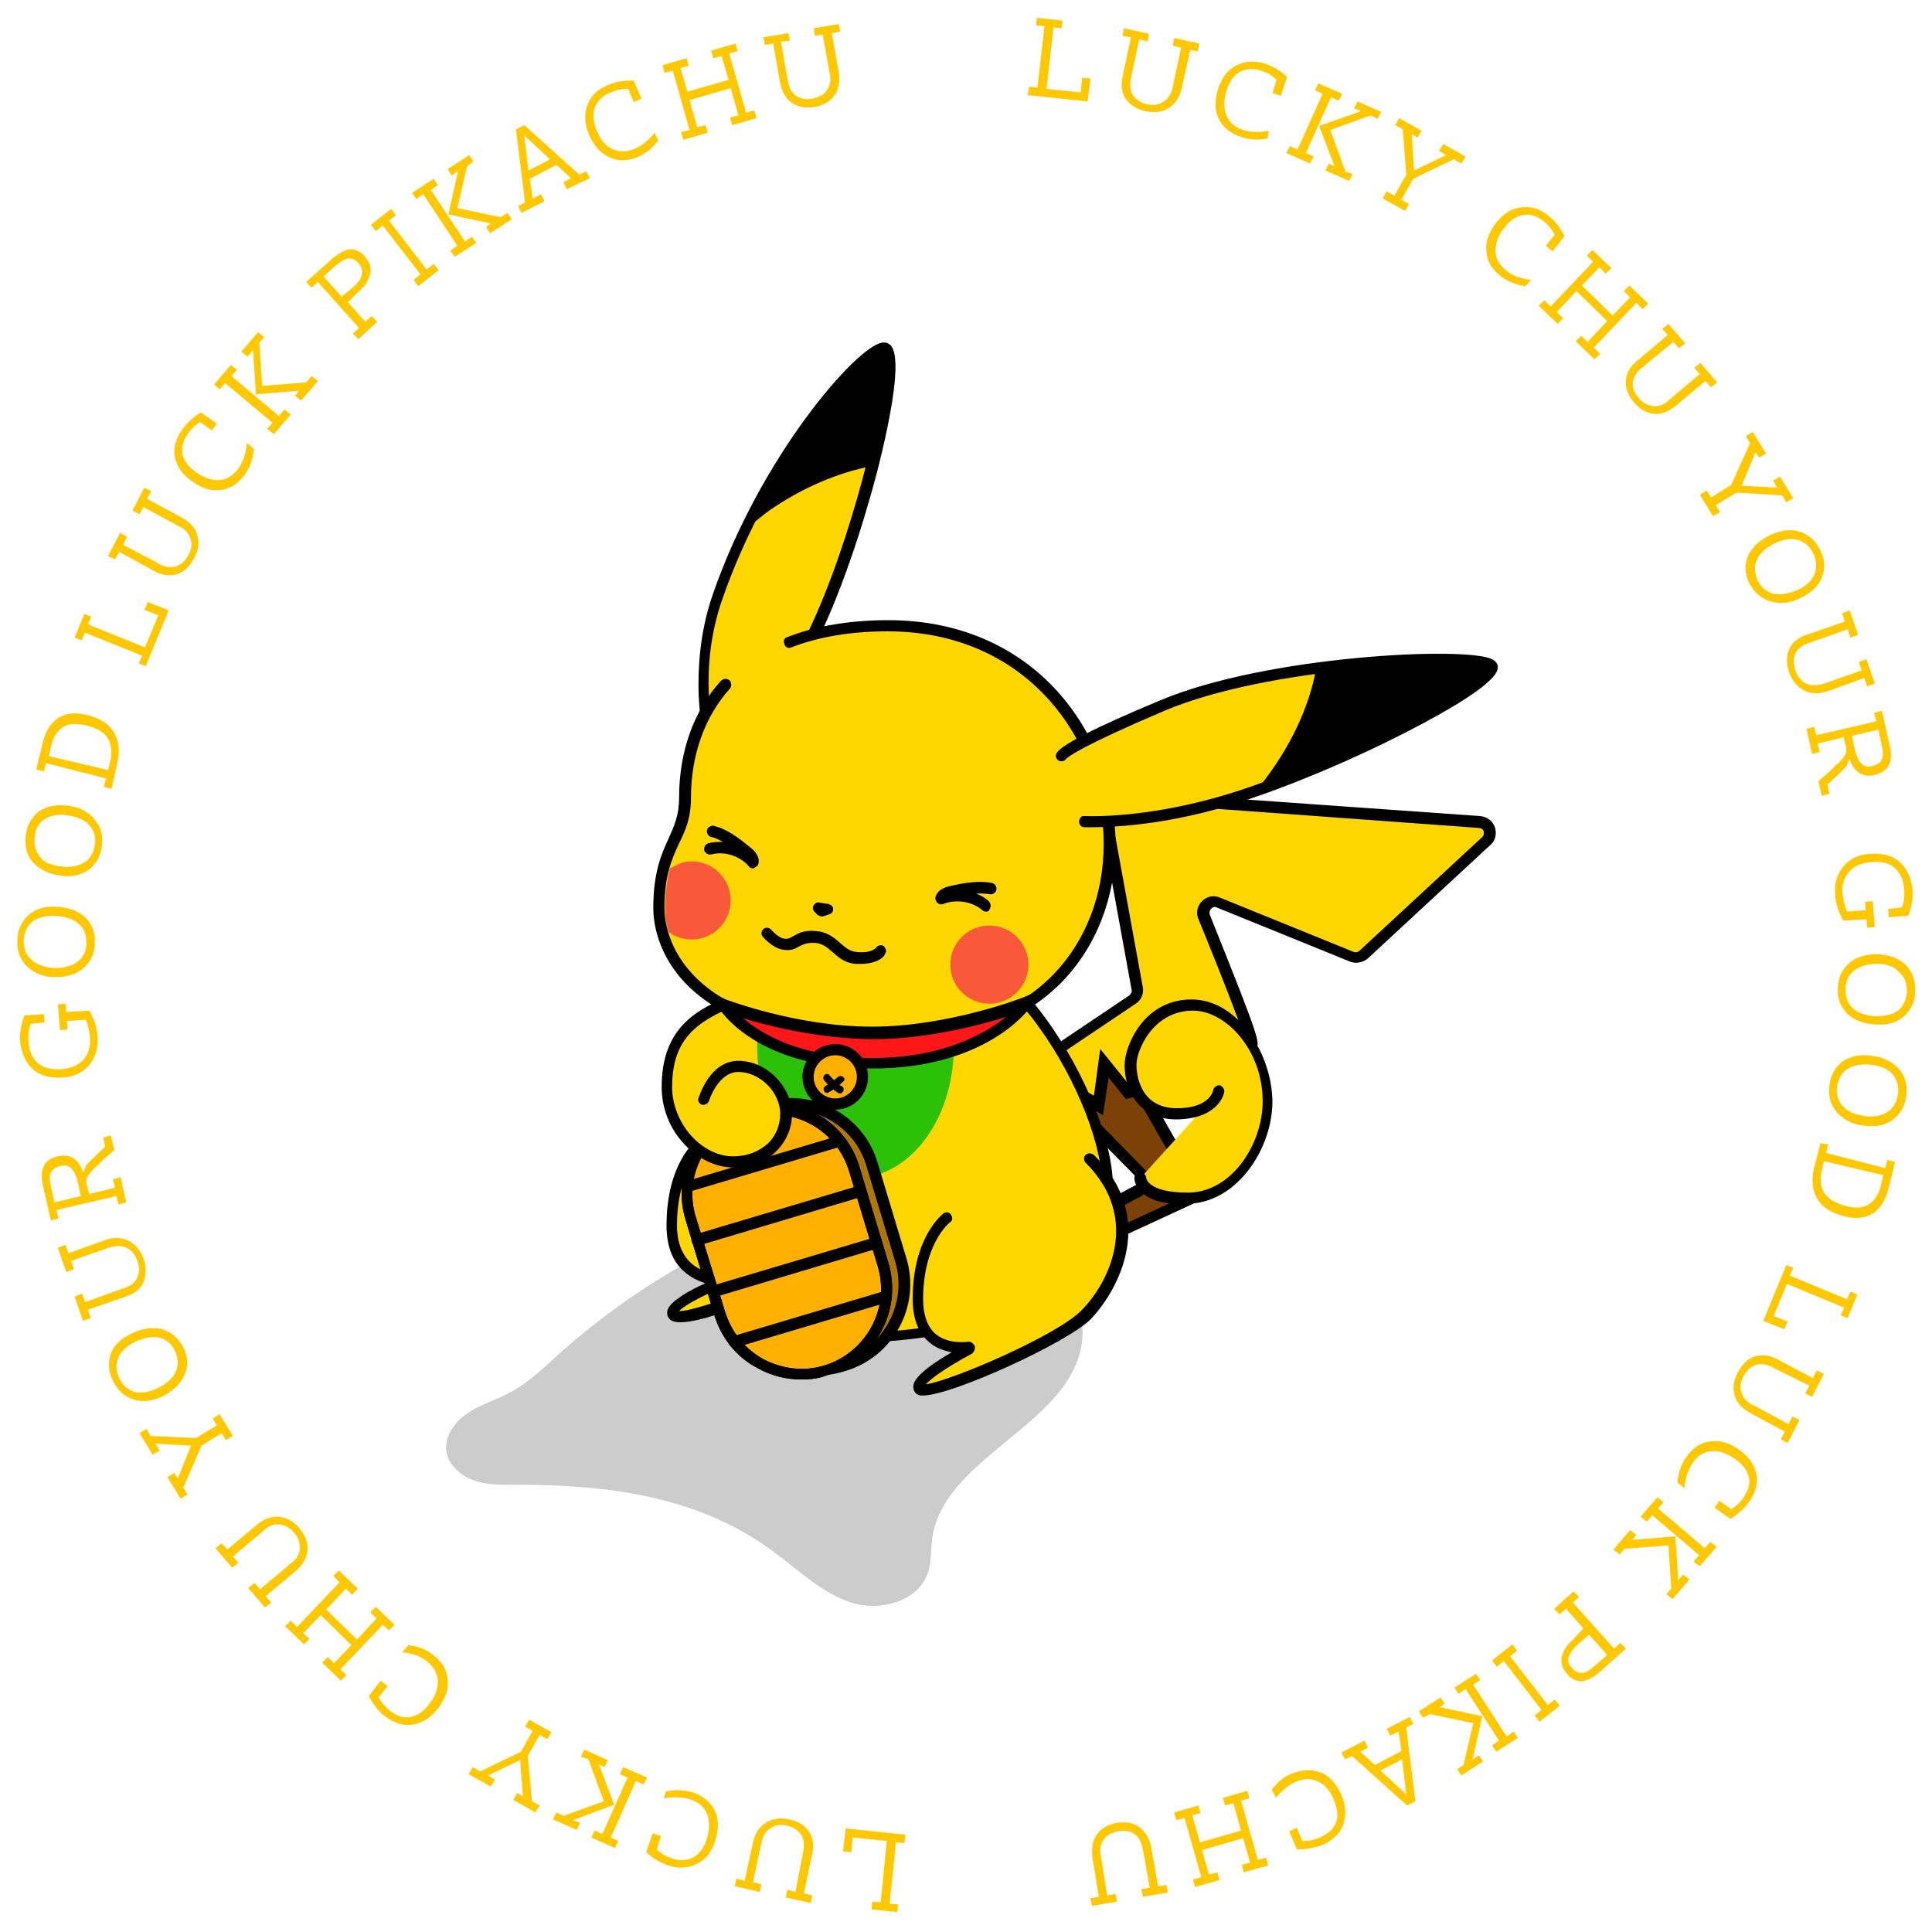 <?xml version="1.0" encoding="utf-8"?>
<!-- Generator: Adobe Illustrator 23.0.1, SVG Export Plug-In . SVG Version: 6.00 Build 0)  -->
<svg version="1.1" id="Layer_1" xmlns="http://www.w3.org/2000/svg" xmlns:xlink="http://www.w3.org/1999/xlink" x="0px" y="0px"
	 viewBox="0 0 277.1 276.8" style="enable-background:new 0 0 277.1 276.8;" xml:space="preserve" width="400px" height="400px">

<path id="shadow_x5F_floor" class="st0" d="M150,180.3c-21.7-17.5-51.1-2.6-69,13c-2.6,2.3-5,4.8-8.1,6.4c-1.9,1-4,1.6-5.8,2.8
	c-1.8,1.2-3.3,3.2-3.1,5.3c0.2,2.1,2,3.7,4,4.4s4.1,0.6,6.2,0.6c13.2,0,26.3,1.7,37,9.8c3.5,2.6,6.8,5.8,10.9,7.1s9.6-0.1,11-4.3
	c0.5-1.6,0.4-3.3,0.6-4.9c1.9-13.3,24.8-17.3,21.2-33C154.2,184.6,152.5,182.3,150,180.3z"/>
<g id="body">
	<g>
		<g>
			<path class="st1" d="M101.9,105.6c-0.2-0.1-2.5-9.6,1.1-20.1c7.5-21.7,22.7-37.7,24.2-35.5c2.7,4-8.8,45.9-17,49.6"/>
			<path d="M101.9,106.4c-0.1,0-0.2,0-0.3-0.1c-1.1-0.4-1.4-6.6-1.4-6.9c-0.1-3.4,0.1-8.7,2-14.2c6.9-20,20.7-35.7,24.3-36.2
				c0.6-0.1,1.1,0.1,1.4,0.6c2.1,3.1-2.6,20-3.2,21.9c-1.2,4.3-7.7,26-14.2,28.9c-0.4,0.2-0.9,0-1.1-0.4c-0.2-0.4,0-0.9,0.4-1.1
				c3.6-1.6,8.9-12.8,13.2-27.8c3.1-10.9,4.2-18.7,3.5-20.4c-2.6,0.5-16,15.2-22.9,35.1c-3.5,10-1.3,18.9-1.2,19.4
				c0.1,0.2,0.1,0.4,0,0.7C102.5,106.2,102.2,106.4,101.9,106.4z"/>
		</g>
		<g>
			<path d="M110,72.7c4.5-3.2,9.8-5.6,15.4-6.6c2-7.9,2.9-14.5,1.9-16c-1.2-1.8-11.7,8.6-19.6,24.4C108.4,73.9,109.2,73.3,110,72.7z
				"/>
			<path d="M106.1,76.6l1.1-2.3c7.1-14.2,16.6-24.7,19.5-24.9c0.6,0,0.9,0.3,1,0.4c1.5,2.2-0.8,12.2-1.8,16.4l-0.1,0.3l-0.3,0.1
				c-5.4,1-10.6,3.3-15.2,6.5l0,0c-0.7,0.5-1.4,1.1-2.3,1.8L106.1,76.6z M110,72.7L110,72.7L110,72.7z M126.7,50.4
				c-1.6,0-10.1,8.3-17.4,22.2c0.1-0.1,0.3-0.2,0.4-0.3l0,0c4.6-3.3,9.8-5.5,15.2-6.7C127.2,56.5,127.5,51.4,126.7,50.4
				C126.8,50.4,126.8,50.4,126.7,50.4z"/>
		</g>
	</g>
	<g>
		<g>
			<path class="st1" d="M144.7,181C144.7,181,144.7,181,144.7,181c0.1-0.5,0.4-0.8,0.8-1l17.7-9.4c0.9-0.5,1.1-1.7,0.4-2.5
				L149.7,154c-0.7-0.7-0.6-1.9,0.2-2.4l12.5-8.4c0.5-0.4,0.8-1,0.7-1.6l-4.7-25.8c-0.2-1,0.6-1.9,1.7-1.9l52.2,3.7
				c1.4,0.1,2,1.8,1,2.7l-17.6,16.4c-0.4,0.4-1.1,0.5-1.7,0.3l-19.2-7.8c-1.3-0.5-2.6,0.8-2.1,2c2.4,6,7.2,18,6.9,18.1
				c-0.3,0.1-10.4,4.5-14.4,6.2c-0.9,0.4-1.2,1.4-0.7,2.2l6.8,11.9c0.5,0.8,0.1,1.8-0.7,2.2l-23.6,10.9
				C145.7,183.5,144.3,182.3,144.7,181z"/>
			<path d="M146.2,183.9c-0.6,0-1.1-0.2-1.6-0.6c-0.7-0.6-1-1.6-0.7-2.5l0-0.1c0.2-0.6,0.6-1.1,1.2-1.4l17.7-9.4
				c0.2-0.1,0.4-0.3,0.4-0.6c0-0.2,0-0.5-0.2-0.6l-13.9-14.1c-0.5-0.5-0.8-1.2-0.7-1.9c0.1-0.7,0.4-1.4,1.1-1.7l12.5-8.4
				c0.2-0.2,0.4-0.5,0.3-0.8l-4.7-25.8c-0.1-0.7,0.1-1.5,0.6-2c0.5-0.6,1.2-0.8,1.9-0.8l52.2,3.7c1,0.1,1.8,0.7,2.1,1.6
				c0.3,0.9,0.1,1.9-0.6,2.5l-17.6,16.3c-0.7,0.6-1.7,0.8-2.5,0.5l-19.2-7.8c-0.4-0.2-0.7,0.1-0.8,0.2c-0.1,0.1-0.3,0.4-0.2,0.8
				c7.5,18.7,7.4,18.8,6.4,19.2l-14.4,6.2c-0.2,0.1-0.3,0.2-0.4,0.4c-0.1,0.2-0.1,0.4,0.1,0.6l6.8,11.9c0.3,0.6,0.4,1.3,0.2,1.9
				c-0.2,0.6-0.7,1.2-1.3,1.4l-23.6,10.9C146.9,183.8,146.6,183.9,146.2,183.9z M160,114.8c-0.2,0-0.4,0.1-0.6,0.2
				c-0.2,0.2-0.2,0.4-0.2,0.6l4.7,25.8c0.2,0.9-0.2,1.9-1,2.4l-12.5,8.4c-0.3,0.2-0.3,0.4-0.3,0.6s0,0.4,0.2,0.6l13.9,14.1
				c0.5,0.5,0.8,1.3,0.7,2c-0.1,0.8-0.6,1.4-1.2,1.8l-17.7,9.4c-0.2,0.1-0.3,0.3-0.4,0.4l0,0.1c-0.1,0.4,0.2,0.7,0.2,0.8
				c0.1,0.1,0.4,0.3,0.8,0.1l23.6-10.9c0.2-0.1,0.3-0.2,0.4-0.5c0.1-0.2,0-0.4-0.1-0.6l-6.8-11.9c-0.3-0.6-0.4-1.3-0.2-1.9
				c0.2-0.6,0.7-1.2,1.3-1.4l13.8-5.9c-0.5-1.6-2.4-6.8-6.7-17.3c-0.4-0.9-0.2-1.9,0.5-2.6s1.7-0.9,2.6-0.5l19.2,7.8
				c0.3,0.1,0.6,0,0.8-0.2l17.6-16.3c0.3-0.3,0.2-0.7,0.2-0.8c0-0.1-0.2-0.5-0.7-0.5L160,114.8C160,114.8,160,114.8,160,114.8z
				 M144.7,181L144.7,181L144.7,181z"/>
		</g>
		<g>
			<path class="st2" d="M164.4,157.8c-0.5-0.8-0.1-1.8,0.7-2.2c0.2-0.1,0.7-0.3,0.7-0.3l-4,1.2l-3.4-4.2l-0.9,6c0,0-8.4-4.8-7.9-4.3
				l13.9,14.1c0.7,0.8,0.6,2-0.4,2.5l-17.7,9.4c-0.4,0.2-0.6,0.5-0.8,0.9c0,0,0,0,0,0.1c-0.4,1.3,1,2.4,2.2,1.9l23.6-10.9
				c0.8-0.4,1.2-1.4,0.7-2.2L164.4,157.8z"/>
			<path d="M146.2,183.9c-0.6,0-1.1-0.2-1.6-0.6c-0.7-0.6-1-1.6-0.7-2.5c0.2-0.7,0.6-1.2,1.2-1.5l17.7-9.4c0.2-0.1,0.4-0.3,0.4-0.6
				c0-0.2,0-0.5-0.2-0.7l-14.4-14.6l0.4-0.6c0.5-0.7,0.5-0.7,7.9,3.6l0.9-6.7l4.2,5.2l3.5-1l0.6,1.5l-0.7,0.3
				c-0.2,0.1-0.3,0.2-0.4,0.5s-0.1,0.4,0.1,0.6l6.8,11.9c0.3,0.6,0.4,1.3,0.2,1.9c-0.2,0.6-0.7,1.2-1.3,1.4l-23.6,10.9
				C146.9,183.8,146.6,183.9,146.2,183.9z M154.1,157.3l10.1,10.3c0.5,0.5,0.8,1.3,0.7,2c-0.1,0.8-0.6,1.4-1.2,1.8l-17.7,9.5
				c-0.2,0.1-0.3,0.3-0.4,0.4c-0.1,0.5,0.1,0.8,0.2,0.8s0.4,0.3,0.8,0.1l23.6-10.9c0.2-0.1,0.3-0.2,0.4-0.5c0.1-0.2,0-0.4-0.1-0.6
				l-6.8-11.9c-0.2-0.4-0.3-0.9-0.3-1.3l-1.9,0.5l-2.5-3.1l-0.8,5.4l-1-0.6C156.1,158.5,155.1,157.8,154.1,157.3z"/>
		</g>
	</g>
	<g>
		<path class="st1" d="M108.4,185.4c0,0-11.1,4.6-11.8,2.9c-0.7-1.6,7.8-5,7.8-5s-7.9,0.8-8-7.8c0-8.6,4.1-11.6,4.1-11.6"/>
		<path d="M97.6,189.5c-1.4,0-1.6-0.5-1.8-0.8c-0.1-0.2-0.2-0.6,0-1.1c0.5-1.2,3.1-2.7,5.4-3.7c-1-0.3-2.1-0.8-3.1-1.7
			c-1.7-1.5-2.5-3.7-2.5-6.6c0-8.9,4.2-12.2,4.4-12.3c0.4-0.3,0.9-0.2,1.1,0.2c0.3,0.4,0.2,0.9-0.2,1.1c0,0-3.8,3-3.8,11
			c0,2.4,0.7,4.2,2,5.4c2.1,1.9,5.1,1.6,5.1,1.6l5.8-0.6l-5.4,2.1c-3.3,1.3-6.4,2.9-7.2,3.8c0,0,0,0,0,0c1.6,0,6.4-1.6,10.5-3.2
			c0.4-0.2,0.9,0,1.1,0.4c0.2,0.4,0,0.9-0.4,1.1C102.4,188.8,99.2,189.5,97.6,189.5z"/>
	</g>
	<g>
		<path class="st1" d="M99.5,170c0.1,14.6,8.8,21.8,23.2,21.7c10.3-0.1,36.3-3,36.2-22c-0.1-11.3-13.9-38.4-34.3-38.3
			S99.4,155.4,99.5,170z"/>
		<path d="M122.4,192.5c-7.4,0-13.2-1.9-17.3-5.6c-4.3-3.9-6.5-9.6-6.5-17c-0.1-18.1,6.6-39.3,25.9-39.4c0,0,0.1,0,0.1,0
			c20.9,0,34.9,27.8,35,39.1c0,8.6-4.9,14.9-14.7,18.9c-9,3.6-19.3,3.9-22.3,3.9C122.6,192.5,122.5,192.5,122.4,192.5z M124.7,132.3
			c0,0-0.1,0-0.1,0c-8.7,0-15.3,4.5-19.5,13.4c-4.4,9.1-4.8,20.1-4.8,24.4c0,6.9,2,12.2,6,15.8c3.8,3.4,9.2,5.1,16.2,5.1
			c0.1,0,0.1,0,0.2,0c2.9,0,13-0.3,21.7-3.8c9.1-3.6,13.7-9.5,13.7-17.4C158,158.9,144.7,132.3,124.7,132.3z"/>
	</g>
	<g>
		<ellipse class="st3" cx="122.7" cy="150" rx="14.1" ry="18.8"/>
	</g>
	<g>
		<g>
			<path class="st4" d="M121,195.7L121,195.7c-6.5,1.9-13.3-1.7-15.2-8.2l-4.1-13.6c-1.9-6.5,1.7-13.3,8.2-15.2l0,0
				c6.5-1.9,13.3,1.7,15.2,8.2l4.1,13.6C131.2,187,127.5,193.8,121,195.7z"/>
			<path d="M117.5,197.1c-2.1,0-4.2-0.5-6.2-1.6c-3.1-1.7-5.3-4.4-6.3-7.8l-4.1-13.6c-1-3.3-0.6-6.9,1-9.9c1.7-3.1,4.4-5.3,7.8-6.3
				c6.9-2.1,14.2,1.9,16.2,8.8l4.1,13.6c2.1,6.9-1.9,14.2-8.8,16.2C120,196.9,118.7,197.1,117.5,197.1z M113.4,159
				c-1.1,0-2.2,0.2-3.3,0.5c-2.9,0.9-5.3,2.8-6.8,5.5c-1.4,2.7-1.8,5.8-0.9,8.7l4.1,13.6c1.8,6,8.2,9.5,14.2,7.7
				c6-1.8,9.5-8.2,7.7-14.2l-4.1-13.6C122.9,162.2,118.3,159,113.4,159z"/>
		</g>
		<g>
			<g>
				<path class="st5" d="M118.4,196.4L118.4,196.4c-6.5,1.9-13.3-1.7-15.2-8.2l-4.1-13.6c-1.9-6.5,1.7-13.3,8.2-15.2l0,0
					c6.5-1.9,13.3,1.7,15.2,8.2l4.1,13.6C128.6,187.6,124.9,194.5,118.4,196.4z"/>
				<path d="M114.9,197.7c-2.1,0-4.2-0.5-6.2-1.6c-3.1-1.6-5.3-4.4-6.3-7.8l-4.1-13.6c-1-3.3-0.6-6.9,1-9.9c1.7-3.1,4.4-5.3,7.8-6.3
					c6.9-2.1,14.2,1.9,16.2,8.8l4.1,13.6c2.1,6.9-1.9,14.2-8.8,16.2C117.4,197.6,116.1,197.7,114.9,197.7z M110.8,159.7
					c-1.1,0-2.2,0.2-3.3,0.5c-2.9,0.9-5.3,2.8-6.8,5.5c-1.5,2.7-1.8,5.8-0.9,8.7L104,188c0.9,2.9,2.8,5.3,5.5,6.8
					c2.7,1.4,5.8,1.8,8.7,0.9c6-1.8,9.5-8.2,7.7-14.2l-4.1-13.6C120.3,162.9,115.8,159.7,110.8,159.7z"/>
			</g>
			<g>
				<line class="st6" x1="98.6" y1="170.1" x2="120.4" y2="163.5"/>
				<path d="M98.6,170.9c-0.4,0-0.7-0.2-0.8-0.6c-0.1-0.4,0.1-0.9,0.5-1l21.8-6.5c0.4-0.1,0.9,0.1,1,0.5c0.1,0.4-0.1,0.9-0.5,1
					l-21.8,6.5C98.8,170.9,98.7,170.9,98.6,170.9z"/>
			</g>
			<g>
				<line class="st6" x1="105.3" y1="192.3" x2="127.1" y2="185.7"/>
				<path d="M105.3,193.1c-0.3,0-0.7-0.2-0.8-0.6c-0.1-0.4,0.1-0.9,0.6-1l21.8-6.5c0.4-0.1,0.9,0.1,1,0.6c0.1,0.4-0.1,0.9-0.5,1
					l-21.8,6.5C105.5,193.1,105.4,193.1,105.3,193.1z"/>
			</g>
			<g>
				<line class="st6" x1="100" y1="177.7" x2="123.5" y2="170.7"/>
				<path d="M100,178.5c-0.4,0-0.7-0.2-0.8-0.6c-0.1-0.4,0.1-0.9,0.5-1l23.5-7c0.4-0.1,0.9,0.1,1,0.6c0.1,0.4-0.1,0.9-0.6,1l-23.4,7
					C100.2,178.5,100.1,178.5,100,178.5z"/>
			</g>
			<g>
				<line class="st6" x1="102.3" y1="185.1" x2="125.7" y2="178.1"/>
				<path d="M102.3,185.9c-0.3,0-0.7-0.2-0.8-0.6c-0.1-0.4,0.1-0.9,0.5-1l23.5-7c0.4-0.1,0.9,0.1,1,0.6c0.1,0.4-0.1,0.9-0.6,1
					l-23.4,7C102.4,185.9,102.3,185.9,102.3,185.9z"/>
			</g>
		</g>
		<g>
			<path d="M114.9,197.7c-2.1,0-4.2-0.5-6.2-1.6c-3.1-1.6-5.3-4.4-6.3-7.8l-4.1-13.6c-1-3.3-0.6-6.9,1-9.9c1.7-3.1,4.4-5.3,7.8-6.3
				c6.9-2.1,14.2,1.9,16.2,8.8l4.1,13.6c2.1,6.9-1.9,14.2-8.8,16.2C117.4,197.6,116.1,197.7,114.9,197.7z M110.8,159.7
				c-1.1,0-2.2,0.2-3.3,0.5c-2.9,0.9-5.3,2.8-6.8,5.5c-1.5,2.7-1.8,5.8-0.9,8.7L104,188c0.9,2.9,2.8,5.3,5.5,6.8
				c2.7,1.4,5.8,1.8,8.7,0.9c6-1.8,9.5-8.2,7.7-14.2l-4.1-13.6C120.3,162.9,115.8,159.7,110.8,159.7z"/>
		</g>
	</g>
	<g>
		<path class="st1" d="M101.1,157.5c0,0,1.3-4.7,4.9-4.7c3.6,0,6.8,3.2,6.8,6.8s-2.7,6.9-7.6,6.9c-4.9,0-9.5-5.2-9.5-10.7
			c0-7.7,4.1-10.3,9.8-12.6l3.9-1.4"/>
		<path d="M105.2,167.3c-2.6,0-5.2-1.3-7.2-3.5c-2-2.2-3.1-5.1-3.1-8c0-8.5,4.9-11.2,10.3-13.3l3.9-1.4c0.4-0.2,0.9,0.1,1,0.5
			c0.1,0.4-0.1,0.9-0.5,1l-3.9,1.4c-6,2.4-9.3,5-9.3,11.8c0,2.4,1,5,2.7,6.9c1.7,1.9,3.9,3,6,3c0,0,0,0,0,0c2.1,0,3.8-0.7,5.1-1.9
			c1.1-1.1,1.7-2.6,1.7-4.2c0-3.1-2.9-6-6-6c0,0,0,0,0,0c-2.9,0-4.2,4.1-4.2,4.1c-0.1,0.4-0.6,0.7-1,0.6s-0.7-0.6-0.5-1
			c0.1-0.2,1.6-5.3,5.7-5.3c4,0,7.6,3.6,7.7,7.6c0,2-0.8,3.9-2.2,5.3C109.9,166.5,107.7,167.3,105.2,167.3
			C105.2,167.3,105.2,167.3,105.2,167.3z"/>
	</g>
	<g>
		<path class="st1" d="M113.2,91.9c3.9-1.5,8.6-2.3,14.1-2.3c39.4,0,45,59.4,0.6,59.4c-29,0-33.4-13.1-33.4-18.8
			c0-9.2,3.7-9.8,3.7-15.9c0-6.2,1.8-11.9,5.8-16.3"/>
		<path d="M127.9,149.7c-32.6,0-34.2-16.3-34.2-19.6c0-5.2,1.2-7.8,2.2-10c0.8-1.8,1.5-3.3,1.5-5.8c0-6.7,2.1-12.5,6-16.8
			c0.3-0.3,0.8-0.4,1.2-0.1c0.3,0.3,0.4,0.8,0.1,1.2c-3.6,4-5.6,9.5-5.6,15.7c0,2.9-0.8,4.7-1.7,6.5c-1,2.2-2.1,4.5-2.1,9.3
			c0,3,1.6,18,32.6,18c9.7,0,17.7-2.9,23.1-8.4c4.7-4.8,7.3-11.5,7.3-18.8c0-14.8-10.9-30.5-31-30.5c-5.3,0-9.9,0.8-13.8,2.3
			c-0.4,0.2-0.9,0-1-0.5c-0.2-0.4,0-0.9,0.5-1c4.1-1.6,9-2.4,14.4-2.4c21.2,0,32.6,16.5,32.6,32.1c0,7.7-2.8,14.8-7.8,19.9
			C146.4,146.6,138,149.7,127.9,149.7z"/>
	</g>
	<g>
		<path d="M123.4,138.1c-0.2,0-0.4,0-0.6,0c-1.6-0.1-2.5-0.9-3.4-1.7c-0.8-0.7-1.4-1.2-2.4-1.3c-1.2-0.1-1.8,0.2-2.4,0.5
			c-0.5,0.3-1.1,0.6-2,0.5c-1.7-0.1-3.1-1.8-3.2-1.9c-0.3-0.3-0.2-0.9,0.1-1.1c0.3-0.3,0.9-0.2,1.1,0.1l0,0c0.3,0.3,1.2,1.3,2.1,1.3
			c0.4,0,0.6-0.1,1.1-0.4c0.7-0.4,1.6-0.9,3.3-0.7c1.5,0.1,2.5,0.9,3.4,1.7c0.8,0.7,1.4,1.2,2.4,1.3c2.1,0.2,2.8-0.6,2.8-0.7
			c0.3-0.3,0.8-0.4,1.1-0.1c0.3,0.3,0.4,0.8,0.1,1.1C126.9,137,125.9,138.1,123.4,138.1z"/>
	</g>
	<g>
		<g>
			<path class="st1" d="M155.7,117.7c0.1,0,10.6,0.6,24.6-4.4c17-6.1,34.3-15.6,33.8-17.8c-0.5-2.2-31.5-1-47.2,5.6
				c-14.1,5.9-14.4,7.2-14.4,7.2"/>
			<path d="M156.5,118.5c-0.2,0-0.5,0-0.7,0h-0.2c-0.4,0-0.7-0.2-0.8-0.6c-0.1-0.4,0.1-0.9,0.5-1c0.1,0,0.2,0,0.5,0
				c3.4,0.1,12.6-0.3,24.1-4.4c16.7-6,31.6-14.4,33.1-16.8c-3.5-1.3-30.9-0.3-46,6.1c-12,5.1-13.8,6.6-14.1,6.9
				c-0.2,0.3-0.6,0.4-0.9,0.3c-0.4-0.1-0.7-0.6-0.5-1c0.3-1.1,5.3-3.7,14.9-7.7c15.2-6.4,43.8-7.8,47.6-5.9c0.4,0.2,0.7,0.5,0.8,0.9
				c0.1,0.6,0.5,2.3-10.7,8.3c-7.1,3.8-15.6,7.6-23.6,10.4C169.4,118,160.5,118.5,156.5,118.5z"/>
		</g>
		<g>
			<path d="M189.4,95.6c-1.1,6-4,12-8.3,17.3c16.7-6.1,33.3-15.3,32.8-17.5C213.7,94.1,202,94,189.4,95.6z"/>
			<path d="M179.5,114.1l1.2-1.5c4.3-5.4,7.1-11.3,8.1-17l0.1-0.4l0.4-0.1c5.9-0.8,12.1-1.2,17-1.2c7.9-0.1,8.1,1,8.2,1.4
				c0.7,2.9-18,12.6-33.2,18.1L179.5,114.1z M189.9,96.1c-1,5.3-3.4,10.6-7.1,15.6c16.6-6.3,30.2-14.3,30.7-16.1
				C212.3,94.8,202.9,94.5,189.9,96.1z"/>
		</g>
	</g>
	<g>
		<path class="st1" d="M135.8,174.6c0,0-4.1,3-4.1,11.6c0,7.1,5.6,7.1,7.4,6.9c0.1,0,0.2,0.1,0.1,0.2c-1.9,1-7.9,4.3-7.3,5.7
			c0.7,1.6,20-6.6,24-10.6c4-4,9.2-13.9,0.5-22.4"/>
		<path d="M132.4,200c-0.1,0-0.3,0-0.4,0c-0.6-0.1-0.8-0.5-0.9-0.7c-0.2-0.6-0.8-1.9,5.4-5.5c-1.1-0.2-2.3-0.6-3.3-1.5
			c-1.5-1.3-2.3-3.4-2.3-6.1c0-8.9,4.2-12.1,4.4-12.3c0.4-0.3,0.9-0.2,1.1,0.2c0.3,0.4,0.2,0.9-0.2,1.1c0,0-3.8,3-3.8,11
			c0,2.2,0.6,3.9,1.7,4.9c1.6,1.4,3.8,1.3,4.7,1.2c0.4-0.1,0.8,0.2,1,0.6c0.1,0.4-0.1,0.9-0.4,1.1c-3.9,2.1-5.9,3.6-6.6,4.4
			c3.6-0.5,18.8-7,22.3-10.6c3.8-3.8,8.7-13.1,0.6-21.2c-0.3-0.3-0.3-0.8,0-1.1c0.3-0.3,0.8-0.3,1.2,0c9.1,9,3.6,19.3-0.5,23.6
			C152.9,192.5,136.5,200,132.4,200z M139.2,193.9C139.2,193.9,139.2,193.9,139.2,193.9C139.2,193.9,139.2,193.9,139.2,193.9z"/>
	</g>
	<g>
		<circle class="st7" cx="141.9" cy="138.2" r="5.6"/>
	</g>
	<g>
		<g>
			<defs>
				<path id="SVGID_1_" d="M100.8,122.8c-1.8,0-4.7,1.6-4.7,1.6s-0.7,2.3-0.7,5.7c0,10.7,10.9,5.4,10.9,5.4S106.5,122.8,100.8,122.8
					z"/>
			</defs>
			<clipPath id="SVGID_2_">
				<use xlink:href="#SVGID_1_"  style="overflow:visible;"/>
			</clipPath>
			<g class="st8">
				<g>
					<circle class="st7" cx="99.2" cy="129" r="5.6"/>
				</g>
			</g>
		</g>
	</g>
	<g>
		<path class="st9" d="M125.1,148c11.2,0,22.2-4.3,22.2-4.3s-5.9,8.6-22.2,8.6s-21.3-8.3-21.3-8.3S114,148,125.1,148z"/>
		<path d="M125.1,153.1c-16.5,0-21.8-8.3-22-8.7l-1.2-2.1l2.2,0.9c0.1,0,10.1,3.9,21,3.9s21.8-4.2,21.9-4.3l2.5-1l-1.5,2.2
			C147.7,144.5,141.6,153.1,125.1,153.1z M106.6,145.9c2.7,2.3,8.4,5.7,18.5,5.7c10.1,0,16.2-3.5,19.2-5.9
			c-4.1,1.3-11.6,3.2-19.2,3.2C117.5,148.8,110.5,147.1,106.6,145.9z"/>
	</g>
	<g>
		<circle class="st5" cx="119.8" cy="154.3" r="3.9"/>
		<path d="M119.8,159c-2.6,0-4.7-2.1-4.7-4.7c0-2.6,2.1-4.7,4.7-4.7s4.7,2.1,4.7,4.7C124.5,156.9,122.4,159,119.8,159z M119.8,151.2
			c-1.7,0-3.1,1.4-3.1,3.1s1.4,3.1,3.1,3.1s3.1-1.4,3.1-3.1S121.5,151.2,119.8,151.2z"/>
	</g>
	<g>
		<g>
			<path d="M120.2,154.3c-0.6,0.5-1.1,0.9-1.8,1.3c-0.6,0.4-0.1,1.3,0.5,0.9c0.7-0.4,1.4-0.9,2-1.5
				C121.5,154.6,120.7,153.9,120.2,154.3L120.2,154.3z"/>
		</g>
	</g>
	<g>
		<g>
			<path d="M118.2,154.8c0.6,0.7,1.2,1.3,2,1.8c0.6,0.4,1.1-0.6,0.6-0.9c-0.7-0.4-1.3-1-1.8-1.6
				C118.5,153.5,117.8,154.3,118.2,154.8L118.2,154.8z"/>
		</g>
	</g>
	<g>
		<polygon class="st10" points="117.4,130 118.7,130.2 117.9,130.5 		"/>
		<path d="M117.9,131.3c-0.2,0-0.4-0.1-0.6-0.2l-0.5-0.5c-0.2-0.2-0.3-0.6-0.1-0.9c0.2-0.3,0.5-0.5,0.8-0.4l1.3,0.2
			c0.4,0.1,0.7,0.4,0.7,0.7c0,0.4-0.2,0.7-0.6,0.8l-0.9,0.3C118.1,131.3,118,131.3,117.9,131.3z"/>
	</g>
	<g>
		<path d="M108,124.4c-0.2,0-0.5-0.1-0.6-0.3c-1.3-1.5-3.5-2.2-5.4-1.7c-0.4,0.1-0.9-0.2-1-0.6c-0.1-0.4,0.2-0.9,0.6-1
			c0.7-0.2,1.4-0.2,2.1-0.2c-0.6-0.3-1.1-0.6-1.7-0.7c-0.4-0.1-0.7-0.6-0.6-1s0.6-0.7,1-0.6c2,0.5,3.6,1.8,5.1,3
			c0.4,0.3,1.5,1.2,1.3,2.3c0,0.3-0.3,0.6-0.6,0.7C108.2,124.4,108.1,124.4,108,124.4z"/>
	</g>
	<g>
		<path d="M141.4,130.6c-0.2,0-0.4-0.1-0.5-0.2c-1.5-1.3-3.8-1.6-5.6-0.9c-0.3,0.1-0.6,0.1-0.9-0.2c-0.2-0.2-0.3-0.6-0.2-0.9
			c0.4-1.1,1.7-1.4,2.2-1.5c1.8-0.4,3.9-0.8,5.9-0.4c0.4,0.1,0.7,0.5,0.6,1c-0.1,0.4-0.5,0.7-1,0.6c-0.6-0.1-1.2-0.1-1.9-0.1
			c0.7,0.3,1.3,0.6,1.8,1.1c0.3,0.3,0.4,0.8,0.1,1.2C141.9,130.5,141.7,130.6,141.4,130.6z"/>
	</g>
</g>
<path id="shadow" class="st11" d="M160.4,122.1l3.6,19.6c0.1,0.6-0.2,1.2-0.7,1.6l-1.2,0.8c-0.9-3.5-3.1-6.9-6-8.7
	c0.5-0.9,1-1.8,1.4-2.7c-0.1,0.2-0.2,0.4-0.3,0.6c-1.3,2.2-6.2,2.6-4.8,0.5c2.1-3.2,3.6-13.3,3-16.1c7.8-1.1,18.9-2.2,26.8-2.2
	l-6.7-0.5c1.8-0.5,3.7-1.1,5.6-1.8c6-2.2,12.1-4.8,17.4-7.3c0,0,14.5-8.3,14.6-8.3c-10,0-33.9,2.9-60.9,10.9
	c-12.4-16.5-31.8-16.9-39.4-15.9c-0.2,0,11.2-27.7,11.3-40.4c-0.2,0.1-0.3,0.3-0.5,0.4c-0.1,0.1-0.2,0.2-0.3,0.2
	c-0.1,0.1-0.3,0.3-0.4,0.4c-0.1,0.1-0.2,0.2-0.2,0.3c-0.2,0.2-0.3,0.3-0.5,0.5c-0.1,0.1-0.2,0.2-0.2,0.3c-0.2,0.2-0.3,0.4-0.5,0.6
	c-0.1,0.1-0.1,0.1-0.2,0.2c-0.8,1-1.8,2.1-2.7,3.2c0,0-0.1,0.1-0.1,0.1c-0.2,0.3-0.5,0.6-0.7,0.9c0,0-0.1,0.1-0.1,0.1
	c-1.2,1.7-2.5,3.5-3.8,5.5c0,0,0,0.1-0.1,0.1c-1.3,2-2.6,4.2-3.8,6.5c0,0-0.1,0.1-0.1,0.1c-0.2,0.4-0.5,0.9-0.7,1.3
	c0,0.1-0.1,0.1-0.1,0.2c-0.2,0.4-0.5,0.9-0.7,1.3l0,0l0,0c-1.7,3.4-3.3,7.2-4.7,11c-2.2,6.5-2.2,12.6-1.8,16.3c-2,3.6-3,7.8-3,12.3
	c0,4.9-2.4,6.2-3.3,11.2c-0.8,1-1.3,2.2-1.3,3.5c0,1.2,0.4,2.4,1.1,3.3c0.6,3.5,2.8,8.2,9,11.7c-4.8,2.1-8.1,5-8,11.8
	c0,3.3,1.6,6.5,4,8.5c0,0.2,0,0.4,0,0.6c-1.2,1.5-3.2,4.7-3.2,10.7c0,5.1,2.9,6.9,5.2,7.5l0.4,1.3c-2.5,1.1-5.9,2.9-5.4,3.9
	c0.4,0.8,3.4,0.1,6.3-0.9l0.2,0.8c1.5,4.9,5.8,8.2,10.6,8.7l-0.3,0.6h3.1l0.4-0.7c0.5-0.1,1-0.2,1.5-0.3l0,0
	c0.3-0.1,0.6-0.2,0.8-0.3c0.6-0.1,1.2-0.2,1.7-0.4c2.5-0.8,4.6-2.3,6.1-4.2c1.8-0.1,3.8-0.3,5.9-0.6c1.8,2.4,4.8,2.4,6.1,2.2
	c0.1,0,0.2,0.1,0.1,0.2c-1.9,1-7.9,4.3-7.3,5.7c0.7,1.6,19.4-7.9,19.4-7.9s8.7-11.2,3.5-25.1c5.9,4.1,5,11.1,5.1,16
	c0.7-1.7,1.1-3.7,1.1-5.7l9.4-4.4c0.4-0.2,0.7-0.5,0.8-0.9c0.1-0.4,0.1-0.9-0.1-1.3l-6.8-11.9c-0.1-0.2-0.2-0.4-0.2-0.6
	c0-0.3,0-0.6,0.2-0.9c0.1-0.1,0.1-0.2,0.2-0.3c0.2-0.2,0.3-0.3,0.6-0.4c4-1.7,14.1-6.1,14.4-6.2c0.3-0.1-4.4-12.1-6.9-18.1
	c-0.5-1.3,0.8-2.6,2.1-2l19.2,7.8c0.6,0.2,1.2,0.1,1.7-0.3l16.6-15.5C195.6,120.8,177.9,119.6,160.4,122.1z M152.6,149.8
	c-0.1-0.1-0.2-0.3-0.3-0.4c0.4-0.1,0.7-0.2,1-0.4L152.6,149.8z M156.2,159.9c4.4-12.8,2.3-22.2-9.1-24.7
	C160.6,129.8,166.1,152.3,156.2,159.9z M164.8,169.8c-0.1,0.2-0.2,0.4-0.4,0.6c-0.1,0.1-0.2,0.2-0.3,0.2l-2.9,1.5
	c-0.4-1-0.8-2.1-1.5-3.1c-0.1-2.1-0.6-4.5-1.5-7.2l6.2,6.3c0.3,0.3,0.4,0.6,0.4,1C164.9,169.3,164.9,169.6,164.8,169.8z"/>
<g id="arm">
	<path class="st1" d="M154.8,146.4c0,0-0.5,3.2-6,3.3c-5.5,0-6.7-4.5-6.7-7c0-2.4,2.5-8.5,8.9-8.6s10.8,7.6,10.8,13.8
		c0,6.2-4.6,13.9-11.5,13.9c-6.9,0-6.8-2.9-6.8-2.9"/>
	<path d="M150.2,162.6c-3.2,0-5.4-0.6-6.6-1.9c-0.9-0.9-0.9-1.8-0.9-1.9c0-0.5,0.4-0.8,0.9-0.8c0.4,0,0.8,0.4,0.8,0.8l0,0
		c0,0,0.2,2.1,5.9,2.1c0,0,0.1,0,0.1,0c6.2,0,10.7-6.9,10.7-13.1c0-7.4-5.3-13-10-13c0,0,0,0,0,0c-3.1,0-5.1,1.7-6.2,3.1
		c-1.3,1.7-1.9,3.6-1.9,4.7c0,1,0.3,6.2,5.8,6.2c0,0,0,0,0,0c4.7,0,5.2-2.5,5.2-2.6c0.1-0.4,0.5-0.7,0.9-0.7
		c0.4,0.1,0.7,0.5,0.7,0.9c0,0.2-0.7,3.9-6.8,4c0,0,0,0-0.1,0c-5.4,0-7.4-4.2-7.4-7.8c0-1.4,0.7-3.7,2.2-5.7
		c1.3-1.7,3.6-3.7,7.4-3.7c0,0,0,0,0,0c6.6,0,11.5,7.7,11.6,14.6c0,6.9-5.2,14.7-12.3,14.7C150.2,162.6,150.2,162.6,150.2,162.6z"/>
</g>
<g>
	<path class="st12" d="M147.6,12.3l1.2,0.1l1-8.8l-1.2-0.1l0.1-1.1l3.7,0.4l-0.1,1.1l-1.2-0.1l-1,8.8l4.9,0.5l0.2-2.1l1.2,0.1
		l-0.4,3.3l-8.6-0.9L147.6,12.3z"/>
	<path class="st12" d="M162.2,11.1c-0.2,1-0.1,1.8,0.3,2.4c0.4,0.6,1.1,1.1,2,1.3c0.9,0.2,1.8,0.1,2.4-0.4c0.7-0.4,1.1-1.1,1.3-2.1
		l1.2-5.6l-1.2-0.3l0.2-1.1l3.6,0.8l-0.2,1.1L170.7,7l-1.2,5.5c-0.3,1.3-0.9,2.2-1.8,2.8c-0.9,0.6-2,0.8-3.4,0.5
		c-1.3-0.3-2.2-0.9-2.8-1.7c-0.6-0.9-0.8-2-0.5-3.2l1.2-5.7L161,5l0.2-1.1l3.6,0.8l-0.2,1.1l-1.2-0.3L162.2,11.1z"/>
	<path class="st12" d="M181.8,19.7c-1.4,0.3-2.6,0.2-3.8-0.2c-1.5-0.5-2.6-1.4-3.2-2.6c-0.6-1.2-0.6-2.7-0.1-4.3
		c0.6-1.7,1.4-2.8,2.7-3.4c1.2-0.6,2.6-0.7,4.1-0.2c1.1,0.4,2.2,1,3.1,1.9l-0.9,2.7l-1.2-0.4l0.6-1.9c-0.6-0.6-1.3-1-2.2-1.3
		c-1.2-0.4-2.2-0.3-3.1,0.2c-0.9,0.5-1.5,1.4-1.9,2.7c-0.4,1.3-0.4,2.5,0,3.5c0.4,1,1.2,1.7,2.4,2.1c1,0.3,2.3,0.4,3.7,0.1
		L181.8,19.7z"/>
	<path class="st12" d="M185,20.8l1.1,0.5l3.6-8l-1.1-0.5l0.5-1l3.4,1.5l-0.5,1l-1.1-0.5l-3.6,8l1.1,0.5l-0.5,1l-3.4-1.5L185,20.8z
		 M194,24.8l-0.5,1l-3.4-1.5l0.5-1l0.8,0.4l-2.2-5.8l6-2.1l-1-0.4l0.5-1l3.4,1.5l-0.5,1l-1-0.5l-5.8,2.1l2.2,6L194,24.8z"/>
	<path class="st12" d="M202.8,24.3l4.6-2.2l-1-0.6l0.6-1l3.2,1.8l-0.6,1l-1.1-0.6l-5.8,2.8l-1.7,3l1.1,0.6l-0.6,1l-3.2-1.8l0.6-1
		l1.1,0.6l1.7-3l-0.5-6.5l-1.1-0.6l0.6-1l3.2,1.8l-0.6,1l-0.8-0.5L202.8,24.3L202.8,24.3z"/>
	<path class="st12" d="M218.8,40.9c-1.4-0.2-2.6-0.7-3.5-1.4c-1.3-1-2-2.1-2.1-3.5c-0.2-1.4,0.3-2.7,1.3-4.1
		c1.1-1.4,2.3-2.2,3.7-2.3c1.4-0.2,2.7,0.2,3.9,1.2c0.9,0.7,1.7,1.7,2.3,2.9l-1.7,2.2l-1-0.8l1.3-1.6c-0.4-0.7-0.9-1.4-1.6-1.9
		c-1-0.8-2-1.1-3-0.9s-1.9,0.8-2.7,1.9c-0.9,1.1-1.2,2.2-1.2,3.3s0.6,2,1.6,2.8c0.9,0.7,2,1.1,3.5,1.3L218.8,40.9z"/>
	<path class="st12" d="M226.8,48l0.9,0.9l2.8-3l-4.4-4.3l-2.8,3l0.9,0.9l-0.8,0.8l-2.7-2.6l0.8-0.8l0.9,0.9l6.1-6.4l-0.9-0.9
		l0.8-0.8l2.7,2.6l-0.8,0.8l-0.9-0.9l-2.5,2.6l4.4,4.3l2.5-2.6l-0.9-0.9l0.8-0.8l2.7,2.6l-0.8,0.8l-0.9-0.9l-6.1,6.4l0.9,0.9
		l-0.8,0.8l-2.7-2.6L226.8,48z"/>
	<path class="st12" d="M235.5,52.6c-0.8,0.6-1.2,1.3-1.3,2.1c-0.1,0.8,0.2,1.5,0.8,2.2c0.6,0.7,1.3,1.1,2.1,1.2
		c0.8,0.1,1.6-0.2,2.3-0.9l4.4-3.7l-0.8-0.9l0.9-0.7l2.4,2.8l-0.9,0.7l-0.8-0.9l-4.3,3.6c-1,0.8-2,1.2-3.1,1.1
		c-1.1-0.1-2.1-0.7-2.9-1.7c-0.8-1-1.2-2-1.1-3.1c0.1-1.1,0.6-2,1.6-2.8l4.4-3.7l-0.8-0.9l0.9-0.7l2.4,2.8l-0.9,0.7l-0.8-0.9
		L235.5,52.6z"/>
	<path class="st12" d="M249.8,69.5l5.1,0.3l-0.6-1l1-0.6l1.9,3.1l-1,0.6l-0.6-1l-6.5-0.4l-3,1.8l0.6,1l-1,0.6l-1.9-3.1l1-0.6l0.6,1
		l2.9-1.8l2.7-6l-0.6-1l1-0.6l1.9,3.1l-1,0.6l-0.5-0.8L249.8,69.5L249.8,69.5z"/>
	<path class="st12" d="M253.9,76.6c1.5-0.7,2.9-0.9,4.2-0.5c1.3,0.4,2.3,1.3,3,2.7c0.7,1.4,0.7,2.7,0.2,3.9c-0.5,1.2-1.5,2.2-3,2.9
		c-1.6,0.8-3,0.9-4.4,0.5c-1.3-0.4-2.3-1.3-3-2.6c-0.7-1.4-0.7-2.7-0.2-3.9C251.3,78.3,252.4,77.3,253.9,76.6z M254.5,77.8
		c-1.2,0.6-2.1,1.4-2.5,2.3s-0.4,1.9,0.1,3c0.5,1,1.3,1.7,2.3,1.9c1,0.2,2.1,0,3.4-0.5c1.2-0.6,2-1.3,2.4-2.2c0.4-0.9,0.4-1.9-0.1-3
		c-0.5-1.1-1.3-1.7-2.2-2C256.8,77,255.8,77.2,254.5,77.8z"/>
	<path class="st12" d="M259.4,92.1c-0.9,0.3-1.6,0.8-1.9,1.5s-0.3,1.5,0,2.4c0.3,0.9,0.8,1.5,1.6,1.9c0.7,0.3,1.5,0.3,2.5,0l5.4-1.9
		l-0.4-1.2l1.1-0.4l1.2,3.5l-1.1,0.4l-0.4-1.2l-5.3,1.9c-1.2,0.4-2.3,0.4-3.3-0.1s-1.7-1.3-2.2-2.6c-0.4-1.2-0.4-2.3,0-3.3
		c0.4-1,1.3-1.7,2.5-2.1l5.5-1.9l-0.4-1.2l1.1-0.4l1.2,3.5l-1.1,0.4l-0.4-1.2L259.4,92.1z"/>
	<path class="st12" d="M264.4,105.6l-3.7,0.9l0.3,1.2l-1.1,0.3l-0.8-3.6l1.1-0.3l0.3,1.2l8.6-2l-0.3-1.2l1.1-0.3l1.1,4.8
		c0.3,1.3,0.3,2.3-0.1,3c-0.3,0.7-1,1.1-2,1.4c-1.7,0.4-2.9-0.3-3.6-2.2l-0.1,0c-0.1,0.3-0.2,0.5-0.3,0.8c-0.2,0.3-0.5,0.6-0.9,1
		l-1.9,1.8l0.3,1.3l-1.1,0.3l-0.5-2.1c0.3-0.2,0.5-0.5,0.8-0.7c0.2-0.2,0.5-0.4,0.7-0.6l1-1c0.4-0.3,0.7-0.6,0.9-0.9
		c0.2-0.2,0.4-0.5,0.5-0.7c0.1-0.2,0.1-0.4,0.1-0.6c0-0.2,0-0.4-0.1-0.7L264.4,105.6z M266.1,107.6c0.2,0.8,0.5,1.4,0.9,1.8
		c0.4,0.4,1,0.5,1.6,0.3c0.7-0.2,1.1-0.5,1.3-0.9c0.2-0.5,0.2-1.1,0-2l-0.5-2.3l-3.8,0.9L266.1,107.6z"/>
	<path class="st12" d="M264.4,131.9c-0.7-1.2-1.1-2.4-1.2-3.7c-0.1-1.7,0.3-3,1.2-4.1c0.9-1.1,2.2-1.7,3.9-1.8
		c1.8-0.1,3.2,0.3,4.2,1.2c1,0.9,1.6,2.3,1.8,3.9c0.1,1.2-0.1,2.5-0.6,3.8l-2.8,0.2l-0.1-1.2l2-0.2c0.3-0.8,0.4-1.7,0.3-2.7
		c-0.1-1.3-0.6-2.3-1.4-3s-1.9-0.9-3.3-0.8c-1.4,0.1-2.5,0.6-3.2,1.4c-0.7,0.8-1.1,1.9-0.9,3.3c0.1,0.8,0.3,1.6,0.6,2.4l2.7-0.2
		l-0.1-1.2l1.1-0.1l0.3,3.7l-1.1,0.1l-0.1-1.2L264.4,131.9z"/>
	<path class="st12" d="M269.3,136.7c1.7,0.1,3,0.6,4,1.5c1,1,1.4,2.2,1.4,3.8c0,1.5-0.6,2.7-1.6,3.6c-1,0.9-2.3,1.3-4,1.2
		c-1.8-0.1-3.1-0.6-4.1-1.5c-1-1-1.5-2.2-1.4-3.7c0-1.5,0.6-2.7,1.6-3.6C266.2,137.1,267.6,136.7,269.3,136.7z M269.3,138.1
		c-1.4,0-2.5,0.3-3.3,0.9s-1.3,1.5-1.3,2.7c0,1.2,0.3,2.1,1.1,2.8c0.8,0.7,1.9,1,3.2,1.1c1.3,0,2.4-0.2,3.2-0.8
		c0.8-0.6,1.2-1.5,1.3-2.7c0-1.2-0.3-2.1-1.1-2.8C271.7,138.5,270.7,138.1,269.3,138.1z"/>
	<path class="st12" d="M268.6,151.3c1.6,0.2,2.9,0.9,3.8,1.9s1.2,2.4,1,3.9c-0.2,1.5-0.9,2.6-2,3.4s-2.4,1-4.1,0.8
		c-1.7-0.2-3-0.9-3.9-2c-0.9-1.1-1.2-2.3-1-3.9c0.2-1.5,0.9-2.6,2-3.4C265.6,151.3,267,151,268.6,151.3z M268.5,152.6
		c-1.4-0.2-2.5,0-3.4,0.5c-0.9,0.5-1.4,1.4-1.6,2.5c-0.2,1.2,0.1,2.1,0.8,2.9c0.7,0.8,1.8,1.2,3.1,1.4c1.3,0.2,2.4,0,3.2-0.5
		c0.9-0.5,1.4-1.4,1.6-2.5c0.2-1.2-0.1-2.1-0.7-2.9C270.9,153.2,269.9,152.8,268.5,152.6z"/>
	<path class="st12" d="M262.2,164l-0.3,1.2l8.5,2.2l0.3-1.2l1.1,0.3l-0.9,3.7c-0.4,1.7-1.2,3-2.3,3.7c-1.1,0.7-2.5,0.8-4.1,0.4
		c-1.9-0.5-3.2-1.3-3.9-2.6c-0.7-1.2-0.8-2.7-0.4-4.4l0.9-3.5L262.2,164z M261.6,166.4l-0.3,1.2c-0.3,1.3-0.2,2.4,0.3,3.3
		c0.6,0.9,1.6,1.5,3.1,1.9c1.4,0.4,2.5,0.3,3.3-0.2c0.8-0.5,1.5-1.4,1.8-2.9l0.3-1.3L261.6,166.4z"/>
	<path class="st12" d="M257.2,181.7l-0.5,1.1l8.2,3.4l0.5-1.1l1,0.4l-1.4,3.4l-1-0.4l0.5-1.1l-8.2-3.4l-1.9,4.6l2,0.8l-0.5,1.1
		l-3-1.2l3.3-8L257.2,181.7z"/>
	<path class="st12" d="M254.3,196c-0.9-0.5-1.7-0.6-2.4-0.4c-0.7,0.2-1.3,0.7-1.8,1.6c-0.5,0.9-0.6,1.7-0.3,2.4
		c0.2,0.8,0.8,1.4,1.7,1.8l5,2.7l0.6-1.1l1,0.5l-1.7,3.3l-1-0.5l0.6-1.1l-5-2.7c-1.1-0.6-1.9-1.4-2.2-2.5s-0.2-2.2,0.5-3.4
		c0.6-1.1,1.4-1.9,2.4-2.2c1-0.3,2.1-0.2,3.2,0.4l5.1,2.7l0.6-1.1l1,0.5l-1.7,3.3l-1-0.5l0.6-1.1L254.3,196z"/>
	<path class="st12" d="M240.6,212.5c0.1-1.4,0.5-2.6,1.2-3.6c0.9-1.3,2-2.1,3.4-2.3s2.7,0.1,4.1,1.1c1.5,1,2.3,2.2,2.6,3.5
		c0.3,1.4-0.1,2.7-1,4c-0.7,1-1.6,1.8-2.7,2.5l-2.3-1.6l0.7-1l1.7,1.2c0.7-0.4,1.3-1,1.8-1.7c0.7-1.1,1-2.1,0.7-3
		c-0.3-1-0.9-1.8-2.1-2.6c-1.2-0.8-2.3-1.1-3.3-1c-1.1,0.1-2,0.7-2.7,1.8c-0.6,0.9-1,2.1-1.1,3.5L240.6,212.5z"/>
	<path class="st12" d="M232.3,222.8l-0.9-0.7l2.4-2.8l0.9,0.7l-0.6,0.7l6.2-0.5l0.4,6.3l0.7-0.8l0.9,0.7l-2.4,2.8l-0.9-0.7l0.7-0.8
		l-0.4-6.2L233,222L232.3,222.8z M238.6,215.3l-0.8,0.9l6.7,5.7l0.8-0.9l0.9,0.7l-2.4,2.8l-0.9-0.7l0.8-0.9l-6.7-5.7l-0.8,0.9
		l-0.9-0.7l2.4-2.8L238.6,215.3z"/>
	<path class="st12" d="M227.1,233.4l-2.5-2.8l-0.9,0.8l-0.8-0.8l2.8-2.5l0.8,0.8l-0.9,0.8l5.9,6.6l0.9-0.8l0.8,0.8l-3.7,3.3
		c-1,0.9-1.9,1.3-2.6,1.4c-0.8,0-1.5-0.3-2.1-1c-0.7-0.8-1-1.6-0.8-2.5c0.2-0.9,0.7-1.7,1.7-2.6L227.1,233.4z M226.2,235.8
		c-0.6,0.6-1,1.1-1.2,1.7s0,1.1,0.5,1.6c0.4,0.5,0.9,0.7,1.4,0.7c0.5,0,1.1-0.4,1.8-1l1.8-1.6l-2.6-2.9L226.2,235.8z"/>
	<path class="st12" d="M217.6,236.6l-1,0.8l5.4,7l1-0.8l0.7,0.9l-2.9,2.3l-0.7-0.9l1-0.8l-5.4-7l-1,0.8L214,238l2.9-2.3L217.6,236.6
		z"/>
	<path class="st12" d="M204.1,246.2l-0.6-0.9l3.1-2l0.6,0.9l-0.7,0.5l6.1,1.3l-1.4,6.2l0.9-0.6l0.6,0.9l-3.1,2l-0.6-0.9l0.9-0.6
		l1.4-6l-6.2-1.3L204.1,246.2z M212.3,240.8l-1,0.7l4.8,7.4l1-0.7l0.6,0.9l-3.1,2l-0.6-0.9l1-0.7l-4.8-7.4l-1,0.7l-0.6-0.9l3.1-2
		L212.3,240.8z"/>
	<path class="st12" d="M199.4,248.8l-0.5-1l3.3-1.7l0.5,1l-1,0.5l1.3,10.6l-1.2,0.6l-7.9-7.1l-1,0.5l-0.5-1l3.3-1.7l0.5,1l-1.1,0.6
		l2.1,1.9l3.8-2l-0.4-2.8L199.4,248.8z M201.7,257.2L201.7,257.2l-0.6-5l-3.1,1.6L201.7,257.2z"/>
	<path class="st12" d="M182.4,256.5c0.9-1.1,1.8-1.9,3-2.3c1.5-0.6,2.8-0.6,4.1-0.1c1.3,0.6,2.2,1.6,2.9,3.2
		c0.7,1.6,0.7,3.1,0.2,4.4c-0.5,1.3-1.6,2.2-3,2.8c-1.1,0.4-2.3,0.6-3.6,0.6l-1.1-2.6l1.1-0.5l0.8,1.9c0.8,0,1.6-0.1,2.5-0.5
		c1.2-0.5,1.9-1.2,2.3-2.1s0.2-2.1-0.3-3.3c-0.5-1.3-1.3-2.2-2.2-2.6c-1-0.5-2-0.5-3.2,0c-1,0.4-2,1.2-2.9,2.3L182.4,256.5z"/>
	<path class="st12" d="M172.2,259.9l-1.2,0.3l1.1,3.9l5.9-1.7l-1.1-3.9l-1.2,0.3l-0.3-1.1l3.5-1l0.3,1.1l-1.2,0.3l2.4,8.5l1.2-0.3
		l0.3,1.1l-3.5,1l-0.3-1.1l1.2-0.3l-1-3.5l-5.9,1.7l1,3.5l1.2-0.3l0.3,1.1l-3.5,1l-0.3-1.1l1.2-0.3l-2.4-8.5l-1.2,0.3l-0.3-1.1
		l3.5-1L172.2,259.9z"/>
	<path class="st12" d="M163.9,265c-0.2-1-0.6-1.7-1.2-2.1c-0.6-0.4-1.4-0.6-2.3-0.4c-1,0.2-1.7,0.6-2.1,1.2
		c-0.5,0.7-0.6,1.5-0.4,2.4l0.9,5.6l1.2-0.2l0.2,1.1l-3.6,0.6l-0.2-1.1l1.2-0.2l-0.9-5.6c-0.2-1.3,0-2.4,0.6-3.3
		c0.6-0.9,1.6-1.5,2.9-1.7c1.3-0.2,2.4,0,3.2,0.6s1.4,1.5,1.7,2.8l1,5.7l1.2-0.2l0.2,1.1l-3.6,0.6l-0.2-1.1l1.2-0.2L163.9,265z"/>
	<path class="st12" d="M129.7,264.2l-1.2-0.1l-0.9,8.8l1.2,0.1l-0.1,1.1l-3.7-0.4l0.1-1.1l1.2,0.1l0.9-8.8l-4.9-0.5l-0.2,2.1
		l-1.2-0.1l0.4-3.3l8.6,0.9L129.7,264.2z"/>
	<path class="st12" d="M115.2,265.4c0.2-1,0.1-1.8-0.3-2.4c-0.4-0.6-1.1-1.1-2-1.3c-0.9-0.2-1.8-0.1-2.4,0.4
		c-0.7,0.4-1.1,1.1-1.3,2.1l-1.2,5.6l1.2,0.3l-0.2,1.1l-3.6-0.8l0.2-1.1l1.2,0.3l1.2-5.5c0.3-1.3,0.9-2.2,1.8-2.8
		c0.9-0.6,2-0.8,3.4-0.5c1.3,0.3,2.2,0.8,2.8,1.7c0.6,0.9,0.8,2,0.5,3.2l-1.2,5.7l1.2,0.3l-0.2,1.1l-3.6-0.8l0.2-1.1l1.2,0.3
		L115.2,265.4z"/>
	<path class="st12" d="M95.5,256.8c1.4-0.3,2.6-0.2,3.8,0.1c1.5,0.5,2.6,1.4,3.2,2.6c0.6,1.2,0.6,2.7,0.1,4.3
		c-0.5,1.7-1.4,2.8-2.7,3.4c-1.2,0.6-2.6,0.7-4.1,0.2c-1.1-0.4-2.2-1-3.1-1.9l0.9-2.7l1.2,0.4l-0.6,1.9c0.6,0.6,1.3,1,2.2,1.3
		c1.2,0.4,2.2,0.3,3.1-0.2s1.5-1.4,1.9-2.7c0.4-1.3,0.4-2.5,0-3.5c-0.4-1-1.2-1.7-2.5-2.1c-1-0.3-2.3-0.4-3.7-0.1L95.5,256.8z"/>
	<path class="st12" d="M83.3,251.8l0.5-1l3.4,1.5l-0.5,1l-0.8-0.4l2.2,5.8l-5.9,2.2l1,0.4l-0.5,1l-3.4-1.5l0.5-1l1,0.5l5.8-2.1
		l-2.2-6L83.3,251.8z M92.3,255.8l-1.1-0.5l-3.6,8.1l1.1,0.5l-0.5,1l-3.4-1.5l0.5-1l1.1,0.5l3.6-8.1l-1.1-0.5l0.5-1l3.4,1.5
		L92.3,255.8z"/>
	<path class="st12" d="M74.6,252.3l-4.6,2.2l1,0.6l-0.6,1l-3.2-1.8l0.6-1l1.1,0.6l5.8-2.8l1.7-3l-1.1-0.6l0.6-1l3.2,1.8l-0.6,1
		l-1.1-0.6l-1.7,3l0.6,6.5l1.1,0.6l-0.6,1l-3.2-1.8l0.6-1l0.8,0.5L74.6,252.3L74.6,252.3z"/>
	<path class="st12" d="M58.6,235.8c1.4,0.2,2.6,0.6,3.5,1.4c1.3,1,2,2.1,2.1,3.5c0.2,1.4-0.3,2.7-1.3,4.1c-1.1,1.4-2.3,2.2-3.7,2.4
		s-2.7-0.2-4-1.2c-0.9-0.7-1.7-1.7-2.3-2.9l1.7-2.2l1,0.8l-1.3,1.6c0.4,0.7,0.9,1.3,1.6,1.9c1,0.8,2,1.1,3,0.9
		c1-0.2,1.9-0.8,2.7-1.9c0.9-1.1,1.2-2.2,1.2-3.3c-0.1-1.1-0.6-2-1.6-2.8c-0.9-0.7-2-1.1-3.5-1.3L58.6,235.8z"/>
	<path class="st12" d="M50.5,228.6l-0.9-0.9l-2.8,3l4.4,4.3l2.8-3l-0.9-0.9l0.8-0.8l2.7,2.6l-0.8,0.8l-0.9-0.8l-6.1,6.4l0.9,0.8
		l-0.8,0.8l-2.7-2.6l0.8-0.8l0.9,0.9l2.5-2.6l-4.4-4.3l-2.5,2.6l0.9,0.8l-0.8,0.8l-2.7-2.6l0.8-0.8l0.9,0.9l6.1-6.4l-0.9-0.9
		l0.8-0.8l2.7,2.6L50.5,228.6z"/>
	<path class="st12" d="M41.8,224c0.8-0.6,1.2-1.3,1.2-2.1s-0.2-1.5-0.8-2.2c-0.6-0.7-1.3-1.1-2.1-1.2c-0.8-0.1-1.6,0.2-2.3,0.9
		l-4.4,3.7l0.8,0.9l-0.9,0.7l-2.4-2.8l0.9-0.7l0.8,0.9l4.3-3.6c1-0.8,2-1.2,3.1-1.1c1.1,0.1,2.1,0.6,3,1.7c0.8,1,1.2,2,1.1,3.1
		s-0.6,2-1.6,2.9l-4.4,3.7l0.8,0.9l-0.9,0.7l-2.4-2.8l0.9-0.7l0.8,0.9L41.8,224z"/>
	<path class="st12" d="M27.4,207.2l-5.1-0.3l0.6,1l-1,0.6l-1.9-3.1l1-0.6l0.6,1l6.5,0.3l3-1.8l-0.6-1l1-0.6l1.9,3.1l-1,0.6l-0.6-1
		l-2.9,1.8l-2.6,6l0.6,1l-1,0.6l-1.9-3.1l1-0.6l0.5,0.8L27.4,207.2L27.4,207.2z"/>
	<path class="st12" d="M23.4,200.1c-1.5,0.7-2.9,0.9-4.2,0.5s-2.3-1.3-3-2.7c-0.7-1.4-0.7-2.7-0.3-3.9s1.5-2.2,3-2.9
		c1.6-0.8,3-0.9,4.4-0.6c1.3,0.4,2.3,1.3,3,2.6c0.7,1.4,0.7,2.7,0.2,3.9C25.9,198.3,24.9,199.3,23.4,200.1z M22.7,198.9
		c1.2-0.6,2.1-1.4,2.5-2.3s0.4-1.9-0.1-3c-0.5-1-1.3-1.7-2.3-1.9s-2.1,0-3.4,0.6c-1.2,0.6-2,1.3-2.4,2.2c-0.4,0.9-0.4,1.9,0.1,3
		c0.5,1.1,1.3,1.7,2.2,2C20.4,199.7,21.5,199.5,22.7,198.9z"/>
	<path class="st12" d="M17.8,184.6c0.9-0.3,1.6-0.8,1.9-1.5c0.3-0.7,0.3-1.5,0-2.4c-0.3-0.9-0.8-1.5-1.6-1.9c-0.7-0.3-1.5-0.3-2.5,0
		l-5.4,1.9l0.4,1.2l-1.1,0.4l-1.2-3.5l1.1-0.4l0.4,1.2l5.3-1.9c1.2-0.4,2.3-0.4,3.3,0.1c1,0.5,1.7,1.3,2.2,2.6
		c0.4,1.2,0.4,2.3,0,3.3c-0.4,1-1.3,1.7-2.5,2.1l-5.5,1.9l0.4,1.2l-1.1,0.4l-1.2-3.5l1.1-0.4l0.4,1.2L17.8,184.6z"/>
	<path class="st12" d="M12.8,171.1l3.7-0.9l-0.3-1.2l1.1-0.3l0.8,3.6l-1.1,0.3l-0.3-1.2l-8.6,2l0.3,1.2l-1.1,0.3l-1.1-4.8
		c-0.3-1.3-0.3-2.3,0.1-3c0.3-0.7,1-1.2,2-1.4c1.7-0.4,2.9,0.3,3.6,2.2l0.1,0c0.1-0.3,0.2-0.5,0.3-0.8c0.2-0.3,0.5-0.6,0.9-1
		l1.9-1.8l-0.3-1.3l1.1-0.3l0.5,2.1c-0.3,0.2-0.5,0.5-0.8,0.7c-0.2,0.2-0.5,0.4-0.7,0.6l-1,1c-0.4,0.3-0.7,0.6-0.9,0.9
		c-0.2,0.2-0.4,0.5-0.5,0.7c-0.1,0.2-0.1,0.4-0.1,0.6c0,0.2,0,0.4,0.1,0.7L12.8,171.1z M11.1,169.2c-0.2-0.8-0.5-1.4-0.9-1.8
		s-1-0.5-1.6-0.3c-0.7,0.2-1.1,0.5-1.3,0.9c-0.2,0.5-0.2,1.1,0,2l0.5,2.3l3.8-0.9L11.1,169.2z"/>
	<path class="st12" d="M12.8,144.8c0.7,1.2,1.1,2.4,1.2,3.7c0.1,1.7-0.3,3-1.2,4.1c-0.9,1.1-2.2,1.7-3.9,1.8
		c-1.8,0.1-3.2-0.3-4.2-1.2c-1-0.9-1.6-2.2-1.8-3.9c-0.1-1.2,0.1-2.5,0.6-3.8l2.8-0.2l0.1,1.2l-2,0.2c-0.3,0.8-0.4,1.7-0.3,2.7
		c0.1,1.3,0.6,2.3,1.4,3c0.8,0.6,1.9,0.9,3.3,0.8c1.4-0.1,2.5-0.6,3.2-1.4c0.7-0.8,1-1.9,0.9-3.3c-0.1-0.8-0.3-1.6-0.6-2.4l-2.7,0.2
		l0.1,1.2l-1.1,0.1l-0.3-3.7l1.1-0.1l0.1,1.2L12.8,144.8z"/>
	<path class="st12" d="M7.9,140c-1.7,0-3-0.6-4-1.5c-1-1-1.5-2.2-1.4-3.8c0-1.5,0.6-2.7,1.6-3.6c1-0.9,2.3-1.3,4-1.2
		c1.8,0.1,3.1,0.6,4.1,1.5c1,1,1.5,2.2,1.4,3.7c0,1.5-0.6,2.7-1.6,3.6C10.9,139.6,9.6,140,7.9,140z M7.8,138.7
		c1.4,0,2.5-0.3,3.3-0.9c0.8-0.6,1.3-1.5,1.3-2.7c0-1.2-0.3-2.1-1.2-2.8c-0.8-0.7-1.9-1-3.3-1.1c-1.3,0-2.3,0.2-3.2,0.8
		c-0.8,0.6-1.2,1.5-1.3,2.7c0,1.2,0.3,2.1,1.1,2.8C5.4,138.3,6.5,138.6,7.8,138.7z"/>
	<path class="st12" d="M8.5,125.4c-1.6-0.2-2.9-0.9-3.8-1.9s-1.2-2.4-1-3.9c0.2-1.5,0.9-2.6,1.9-3.4c1.1-0.7,2.4-1,4.1-0.8
		c1.7,0.2,3,0.9,3.9,2c0.9,1.1,1.2,2.3,1,3.9c-0.2,1.5-0.9,2.6-2,3.4C11.5,125.4,10.1,125.7,8.5,125.4z M8.6,124.1
		c1.4,0.2,2.5,0,3.4-0.5s1.4-1.4,1.6-2.5c0.2-1.2-0.1-2.1-0.8-2.9c-0.7-0.8-1.8-1.2-3.1-1.4c-1.3-0.2-2.4,0-3.2,0.5
		c-0.9,0.5-1.4,1.4-1.5,2.5c-0.2,1.2,0.1,2.1,0.7,2.9C6.2,123.5,7.2,123.9,8.6,124.1z"/>
	<path class="st12" d="M14.9,112.7l0.3-1.2l-8.6-2.2l-0.3,1.2l-1.1-0.3l0.9-3.7c0.4-1.8,1.2-3,2.3-3.7c1.1-0.7,2.5-0.8,4.1-0.4
		c1.9,0.5,3.2,1.3,3.9,2.6c0.7,1.2,0.8,2.7,0.4,4.4L16,113L14.9,112.7z M15.5,110.3l0.3-1.2c0.3-1.3,0.2-2.4-0.3-3.3
		s-1.6-1.5-3.1-1.9c-1.4-0.3-2.5-0.3-3.3,0.2c-0.8,0.5-1.5,1.4-1.8,2.9l-0.3,1.3L15.5,110.3z"/>
	<path class="st12" d="M19.9,95l0.5-1.1l-8.2-3.3l-0.5,1.1l-1-0.4l1.4-3.4l1,0.4l-0.5,1.1l8.2,3.3l1.9-4.6l-2-0.8l0.5-1.1l3,1.2
		l-3.3,8L19.9,95z"/>
	<path class="st12" d="M22.8,80.7c0.9,0.5,1.7,0.6,2.4,0.4c0.7-0.2,1.3-0.7,1.8-1.6c0.5-0.9,0.6-1.7,0.3-2.4
		c-0.2-0.8-0.8-1.4-1.7-1.8l-5-2.7L20,73.6l-1-0.5l1.7-3.3l1,0.5l-0.6,1.1l5,2.7c1.1,0.6,1.9,1.4,2.2,2.5c0.3,1.1,0.2,2.2-0.5,3.4
		c-0.6,1.1-1.4,1.9-2.4,2.2c-1,0.3-2.1,0.2-3.2-0.4L17.1,79l-0.6,1.1l-1-0.5l1.7-3.3l1,0.5L17.7,78L22.8,80.7z"/>
	<path class="st12" d="M36.4,64.2c-0.1,1.4-0.5,2.6-1.2,3.6c-0.9,1.3-2,2.1-3.4,2.3s-2.7-0.1-4.1-1.1c-1.5-1-2.3-2.2-2.6-3.5
		c-0.3-1.4,0.1-2.7,1-4c0.7-1,1.6-1.8,2.7-2.5l2.3,1.6l-0.7,1l-1.7-1.2c-0.7,0.4-1.3,1-1.8,1.7c-0.7,1.1-0.9,2.1-0.7,3
		c0.3,1,0.9,1.8,2.1,2.6c1.2,0.8,2.3,1.1,3.3,1s1.9-0.7,2.7-1.8c0.6-0.9,1-2.1,1.1-3.5L36.4,64.2z"/>
	<path class="st12" d="M38.3,61.4l0.8-0.9l-6.8-5.7l-0.8,0.9L30.7,55l2.4-2.8l0.9,0.7l-0.8,0.9l6.8,5.7l0.8-0.9l0.9,0.7l-2.4,2.8
		L38.3,61.4z M44.7,53.8l0.9,0.7l-2.4,2.8l-0.9-0.7l0.6-0.7l-6.2,0.5l-0.4-6.3L35.5,51l-0.9-0.7l2.4-2.8l0.9,0.7L37.2,49l0.4,6.2
		l6.3-0.5L44.7,53.8z"/>
	<path class="st12" d="M49.9,43.2l2.5,2.8l0.9-0.8l0.8,0.8l-2.7,2.5l-0.8-0.8l0.9-0.8l-5.9-6.6l-0.9,0.8l-0.8-0.8l3.7-3.3
		c1-0.9,1.9-1.3,2.6-1.4c0.8,0,1.5,0.3,2.1,1c0.7,0.8,1,1.6,0.8,2.5c-0.2,0.9-0.7,1.8-1.7,2.6L49.9,43.2z M50.8,40.9
		c0.6-0.6,1-1.1,1.1-1.7c0.1-0.5,0-1.1-0.5-1.6c-0.4-0.5-0.9-0.7-1.4-0.7c-0.5,0.1-1.1,0.4-1.8,1l-1.8,1.6l2.6,2.9L50.8,40.9z"/>
	<path class="st12" d="M59.3,40l1-0.8l-5.4-7l-1,0.8l-0.7-0.9l2.9-2.3l0.7,0.9l-1,0.8l5.4,7l1-0.8l0.7,0.9L60,40.9L59.3,40z"/>
	<path class="st12" d="M64.6,35.8l1-0.7l-4.9-7.4l-1,0.7l-0.6-0.9l3.1-2l0.6,0.9l-1,0.7l4.9,7.4l1-0.7l0.6,0.9l-3.1,2L64.6,35.8z
		 M72.8,30.4l0.6,0.9l-3.1,2l-0.6-0.9l0.7-0.5l-6.1-1.3l1.4-6.2l-0.9,0.6l-0.6-0.9l3.1-2l0.6,0.9L67,23.7l-1.4,6l6.2,1.3L72.8,30.4z
		"/>
	<path class="st12" d="M77.6,27.7l0.5,1l-3.3,1.7l-0.5-1l1-0.5L74,18.4l1.2-0.6l7.9,7.1l1-0.5l0.5,1L81.3,27l-0.5-1l1.1-0.6
		l-2.1-1.9l-3.8,2l0.4,2.8L77.6,27.7z M75.2,19.3L75.2,19.3l0.6,5l3.1-1.6L75.2,19.3z"/>
	<path class="st12" d="M94.4,20c-0.8,1.1-1.8,1.9-3,2.4C90,23,88.6,23,87.4,22.4c-1.3-0.6-2.2-1.6-2.9-3.2c-0.7-1.6-0.7-3.1-0.2-4.4
		s1.5-2.2,3-2.8c1.1-0.5,2.3-0.6,3.6-0.6l1.1,2.6l-1.1,0.5l-0.8-1.9c-0.8,0-1.6,0.1-2.5,0.5c-1.2,0.5-1.9,1.2-2.3,2.2
		c-0.3,1-0.2,2.1,0.3,3.3c0.5,1.3,1.3,2.2,2.2,2.6c1,0.5,2,0.5,3.2,0c1-0.4,2-1.2,2.9-2.3L94.4,20z"/>
	<path class="st12" d="M104.7,16.7l1.2-0.3l-1.1-3.9l-5.9,1.7l1.1,3.9l1.2-0.3l0.3,1.1l-3.5,1l-0.3-1.1l1.2-0.3l-2.4-8.5l-1.2,0.3
		l-0.3-1.1l3.5-1l0.3,1.1l-1.2,0.3l1,3.4l5.9-1.7l-1-3.4l-1.2,0.3l-0.3-1.1l3.5-1l0.3,1.1l-1.2,0.3L107,16l1.2-0.3l0.3,1.1l-3.5,1
		L104.7,16.7z"/>
	<path class="st12" d="M113,11.5c0.2,1,0.6,1.7,1.2,2.1c0.6,0.4,1.4,0.6,2.3,0.4c1-0.2,1.7-0.6,2.1-1.2c0.5-0.7,0.6-1.5,0.4-2.4
		l-1-5.6L116.9,5l-0.2-1.1l3.6-0.6l0.2,1.1l-1.2,0.2l1,5.6c0.2,1.3,0,2.4-0.6,3.3c-0.6,0.9-1.6,1.5-2.9,1.7c-1.3,0.2-2.4,0-3.2-0.6
		c-0.9-0.6-1.4-1.5-1.7-2.8l-1-5.7l-1.2,0.2l-0.2-1.1l3.6-0.6l0.2,1.1L112,5.8L113,11.5z"/>
</g>

<style type="text/css">
	.st0{opacity:0.2;enable-background:new    ;}
	.st1{fill:#FFD600;}
	.st2{fill:#7C4106;}
	.st3{fill:#2AC106;}
	.st4{fill:#AD770B;}
	.st5{fill:#FFB000;}
	.st6{fill:none;}
	.st7{fill:#F9593A;}
	.st8{clip-path:url(#SVGID_2_);}
	.st9{fill:#FF1717;}
	.st10{fill:#FFE197;}
	.st11{display:none;opacity:0.1;enable-background:new    ;}
	.st12{fill:#FFC800;}

      @keyframes arm {
        0%, 100% { transform: rotate(-60deg); transform: rotate(-60deg);}
        50% { transform: rotate(15deg); transform: rotate(15deg);}
      }

      #arm {
			transform: translate(20px,10px);
        transform-origin: 54% 57%;
      	-webkit-animation: arm 5s cubic-bezier(0.645, 0.045, 0.355, 1) infinite;
      	        animation: arm 5s cubic-bezier(0.645, 0.045, 0.355, 1) infinite;
      }
</style>
</svg>
